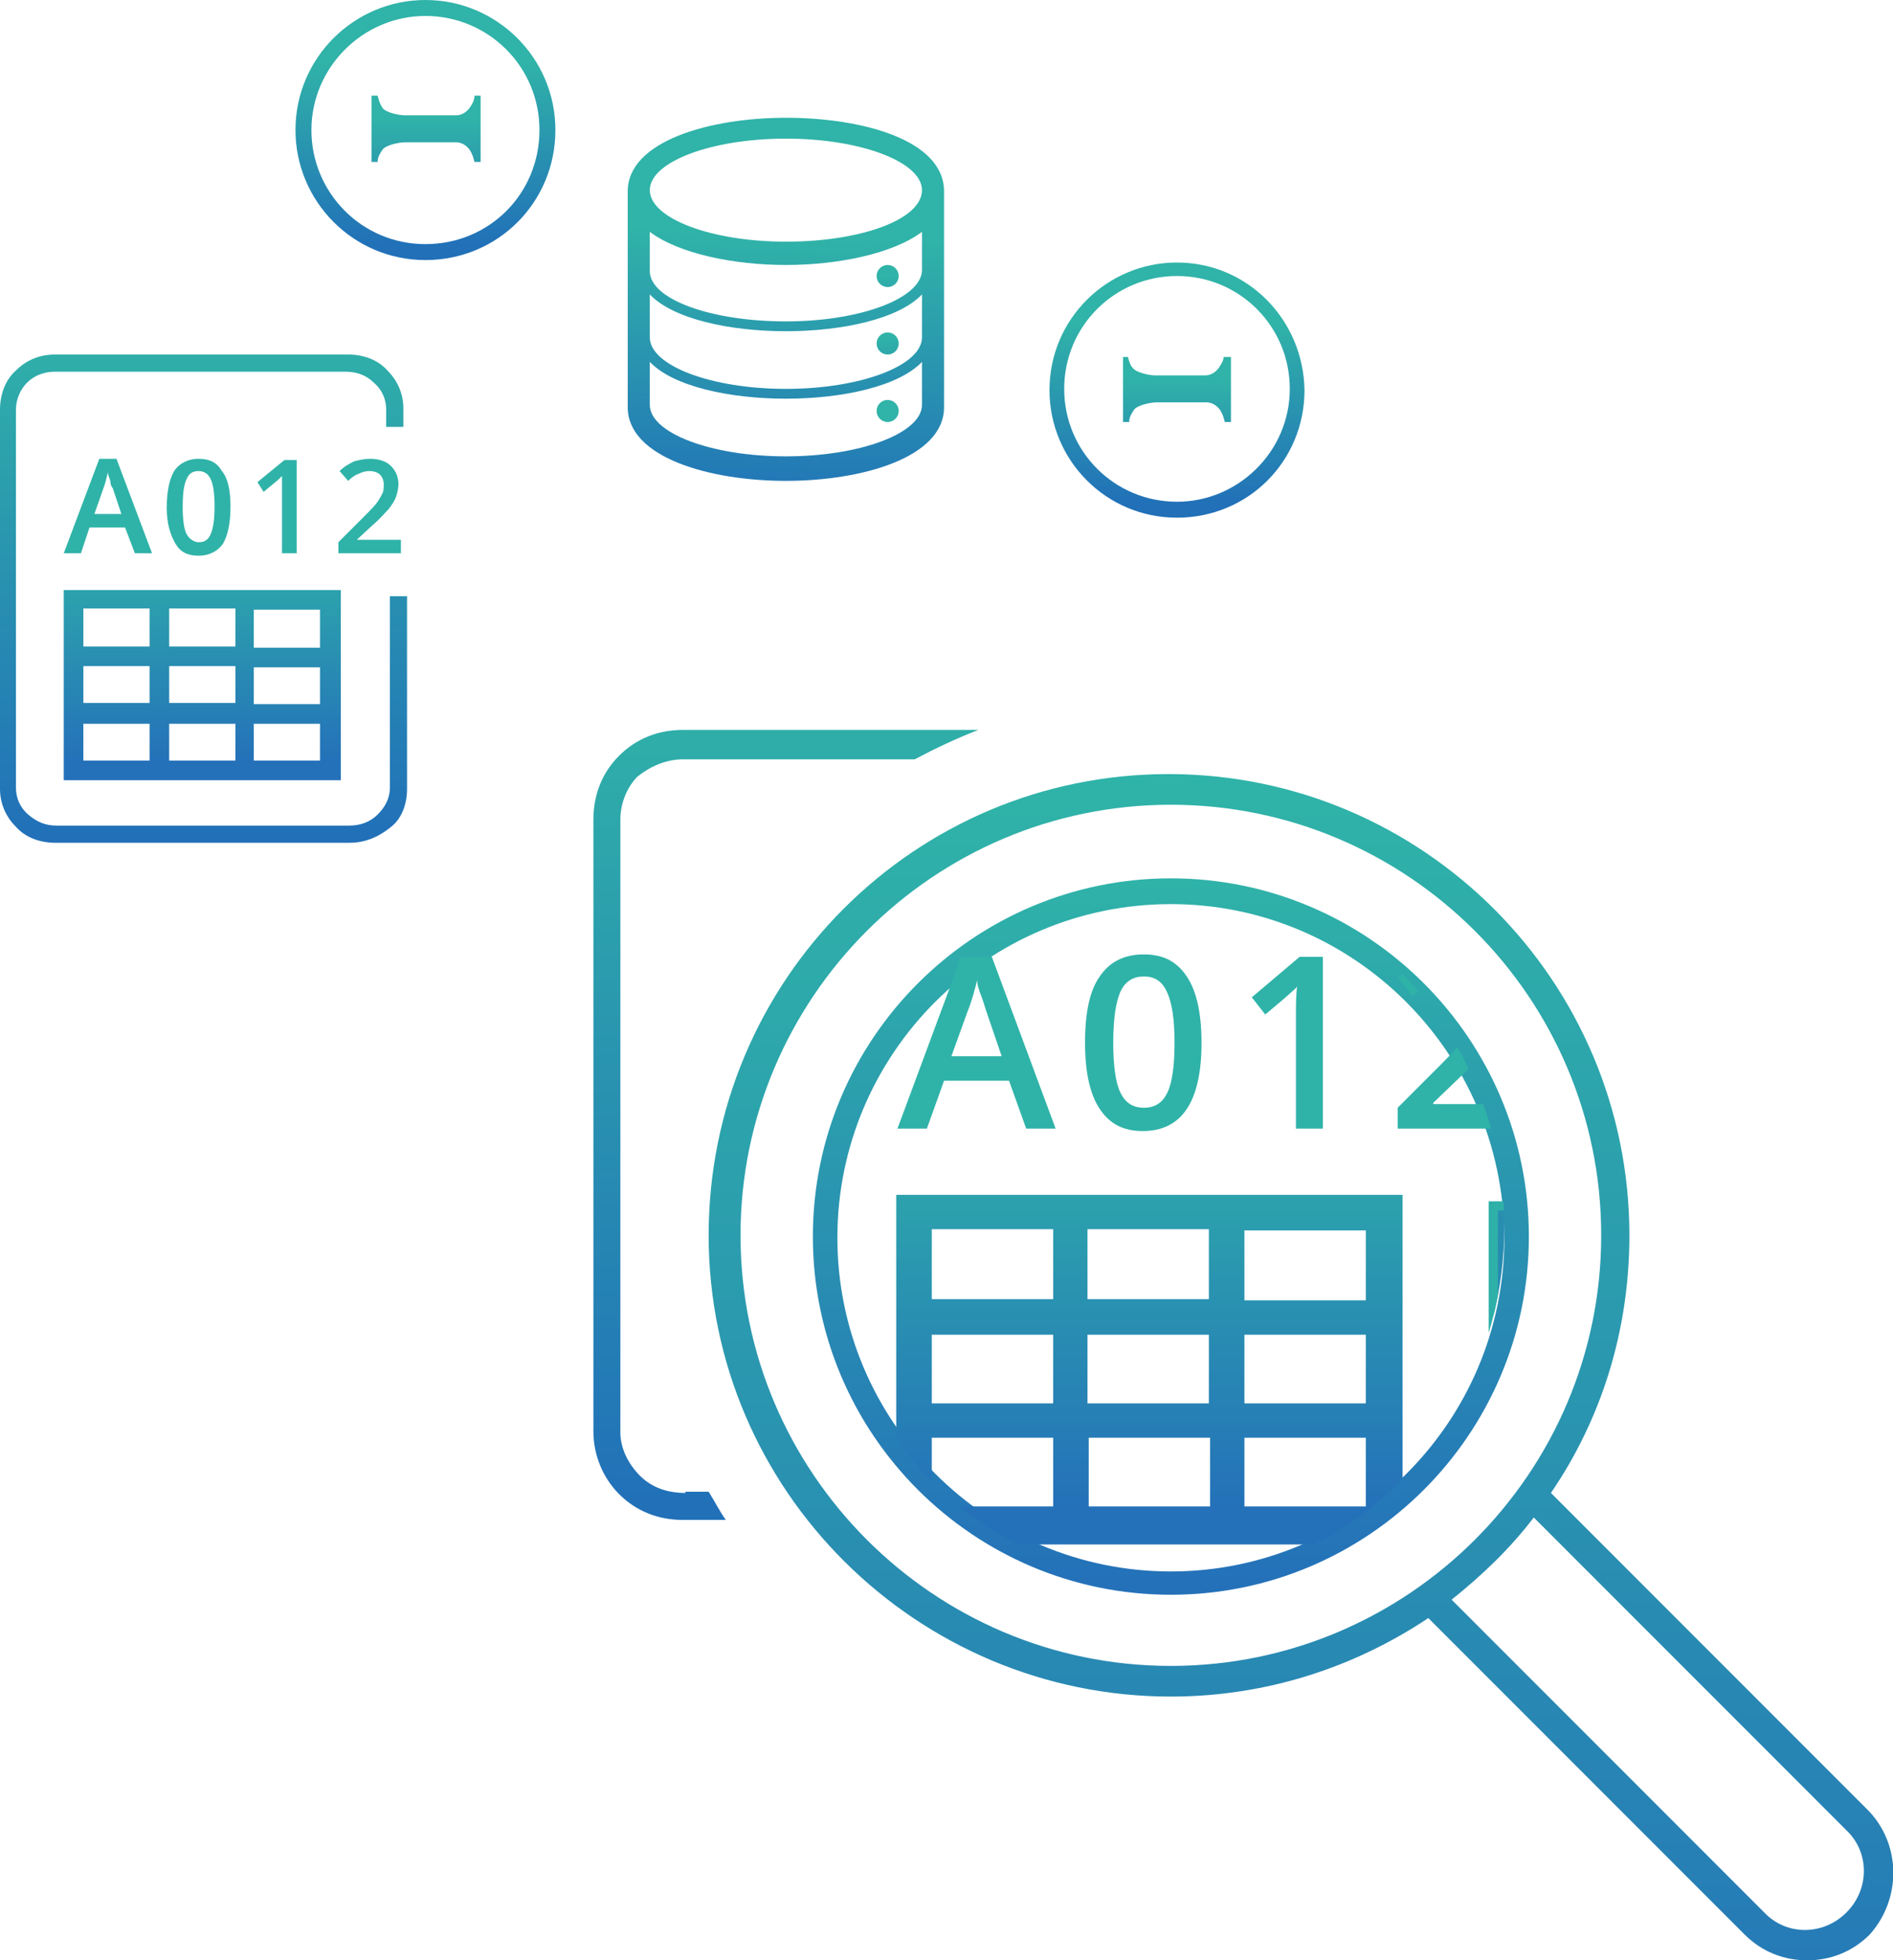 <?xml version="1.0" encoding="utf-8"?>
<!-- Generator: Adobe Illustrator 22.0.1, SVG Export Plug-In . SVG Version: 6.00 Build 0)  -->
<svg version="1.1" id="forms" xmlns="http://www.w3.org/2000/svg" xmlns:xlink="http://www.w3.org/1999/xlink" x="0px" y="0px"
	 viewBox="0 0 154.4 159.8" style="enable-background:new 0 0 154.4 159.8;" xml:space="preserve">
<style type="text/css">
	.st0{fill:none;}
	.st1{fill:url(#SVGID_1_);}
	.st2{clip-path:url(#SVGID_3_);}
	.st3{fill:#009444;}
	.st4{fill:#2575B6;}
	.st5{fill:url(#SVGID_4_);}
	.st6{fill:url(#SVGID_5_);}
	.st7{fill-rule:evenodd;clip-rule:evenodd;fill:url(#SVGID_6_);}
	.st8{fill:url(#SVGID_7_);}
	.st9{fill-rule:evenodd;clip-rule:evenodd;fill:url(#SVGID_8_);}
	.st10{fill:url(#SVGID_9_);}
	.st11{fill:url(#SVGID_10_);}
	.st12{fill:url(#SVGID_11_);}
	.st13{fill:url(#SVGID_12_);}
	.st14{fill:url(#SVGID_13_);}
	.st15{enable-background:new    ;}
	.st16{fill:url(#SVGID_14_);}
	.st17{fill:url(#SVGID_15_);}
	.st18{fill:url(#SVGID_16_);}
	.st19{fill:url(#SVGID_17_);}
	.st20{fill:url(#SVGID_18_);}
	.st21{clip-path:url(#SVGID_20_);}
	.st22{fill:url(#SVGID_21_);}
	.st23{fill:url(#SVGID_22_);}
	.st24{fill:url(#SVGID_23_);}
	.st25{fill:url(#SVGID_24_);}
	.st26{fill:url(#SVGID_25_);}
	.st27{fill:url(#SVGID_26_);stroke:url(#SVGID_27_);stroke-width:0.75;stroke-miterlimit:10;}
	.st28{fill:url(#SVGID_28_);}
</style>
<g>
	<path class="st0" d="M52.1,63.3c-0.8,0.8-1.4,2.1-1.4,3.5v49.9c0,1.3,0.6,2.5,1.6,3.5s2.3,1.4,3.7,1.4h1.9
		c-3.7-6.4-5.8-13.8-5.8-21.7c0-16.4,9.2-30.8,22.6-38.1H55.7C54.3,61.9,53.1,62.4,52.1,63.3z"/>
	<linearGradient id="SVGID_1_" gradientUnits="userSpaceOnUse" x1="64.127" y1="123.056" x2="64.127" y2="54.908">
		<stop  offset="0" style="stop-color:#2170B8"/>
		<stop  offset="1" style="stop-color:#30B3A8"/>
	</linearGradient>
	<path class="st1" d="M55.9,121.7c-1.4,0-2.7-0.4-3.7-1.4s-1.6-2.3-1.6-3.5V66.8c0-1.4,0.6-2.7,1.4-3.5c1-0.8,2.3-1.4,3.7-1.4h18.9
		c1.7-0.9,3.4-1.7,5.2-2.4H55.7c-2,0-3.8,0.7-5.2,2.1c-1.4,1.4-2.1,3.2-2.1,5.2v49.9c0,1.8,0.7,3.7,2.1,5.1c1.4,1.4,3.2,2.1,5.2,2.1
		h3.5c-0.5-0.7-0.9-1.5-1.4-2.3H55.9z"/>
</g>
<g>
	<g>
		<defs>
			<circle id="SVGID_2_" cx="95.1" cy="100.9" r="27.8"/>
		</defs>
		<clipPath id="SVGID_3_">
			<use xlink:href="#SVGID_2_"  style="overflow:visible;"/>
		</clipPath>
		<g class="st2">
			<path class="st3" d="M137.4,43.6c-0.6-0.7-1.3-1-2.2-1.1c-0.2,0-0.3-0.1-0.5-0.1h-1.8c-0.8,0-1.5,0.2-2.1,0.7
				c-0.2,0.2-0.4,0.3-0.5,0.5c-0.7,0.7-1,1.5-1,2.5v6.1c0,1,0.3,1.9,1.1,2.6c0.7,0.7,1.6,1.1,2.6,1.1h2.1c0.1,0,0.2,0,0.2,0
				c0.7-0.1,1.3-0.4,1.9-0.8c0.1-0.1,0.1-0.1,0.2-0.2c0,0,0,0,0.1,0c0.8-0.7,1.2-1.7,1.2-2.7v-6.1C138.5,45.2,138.1,44.3,137.4,43.6
				z M136.2,52.2c0,0.3-0.1,0.6-0.4,0.9c-0.1,0.1-0.2,0.1-0.3,0.2c-0.2,0.1-0.5,0.2-0.7,0.3h-2c-0.4,0-0.7-0.1-1-0.4s-0.4-0.6-0.4-1
				v-6.1c0-0.4,0.1-0.6,0.4-0.9l0.1-0.1c0-0.1,0.1-0.1,0.1-0.1c0.3-0.2,0.5-0.3,0.8-0.3h1.7c0.1,0,0.2,0.1,0.3,0.1
				c0.4,0,0.6,0.2,0.7,0.3c0,0.1,0.1,0.1,0.1,0.2c0.4,0.3,0.4,0.6,0.4,0.8v6.1H136.2z"/>
			<path class="st3" d="M106,148.5c0.6,0,1.2-0.5,1.2-1.2v-11.1c0-0.5-0.3-0.9-0.7-1.1c-0.4-0.2-0.9-0.1-1.3,0.2l-2.9,2.9
				c-0.5,0.5-0.5,1.2,0,1.6c0.5,0.5,1.2,0.5,1.6,0l0.9-0.9v8.4C104.9,148,105.4,148.5,106,148.5z"/>
			<path class="st3" d="M89.8,47.4l0.9-0.9v8.3c0,0.6,0.5,1.2,1.2,1.2s1.2-0.5,1.2-1.2V43.7c0-0.5-0.3-0.9-0.7-1.1
				c-0.4-0.2-0.9-0.1-1.3,0.3l-2.9,3c-0.4,0.5-0.4,1.2,0,1.6C88.7,47.9,89.4,47.9,89.8,47.4z"/>
			<path class="st3" d="M91.9,148.5c0.6,0,1.2-0.5,1.2-1.2v-11.1c0-0.5-0.3-0.9-0.7-1.1c-0.4-0.2-0.9-0.1-1.3,0.3l-2.9,2.9
				c-0.4,0.5-0.4,1.2,0,1.6c0.5,0.4,1.2,0.4,1.6,0l0.9-0.9v8.3C90.7,148,91.2,148.5,91.9,148.5z"/>
			<path class="st3" d="M77.7,74.4c0.6,0,1.2-0.5,1.2-1.2V62.1c0-0.5-0.3-0.9-0.7-1.1c-0.4-0.2-0.9-0.1-1.3,0.3l-2.9,3
				c-0.4,0.5-0.4,1.2,0,1.6c0.5,0.4,1.2,0.4,1.6,0l0.9-1v8.4C76.6,73.9,77.1,74.4,77.7,74.4z"/>
			<path class="st3" d="M135.5,117.7c0-0.5-0.3-0.9-0.7-1.1s-0.9-0.1-1.3,0.3l-2.9,2.9c-0.4,0.5-0.4,1.2,0,1.6
				c0.5,0.4,1.2,0.4,1.6,0l0.9-0.9v8.3c0,0.6,0.5,1.2,1.2,1.2s1.2-0.5,1.2-1.2C135.5,128.8,135.5,117.7,135.5,117.7z"/>
			<path class="st3" d="M118.2,47.4l0.9-0.9v8.3c0,0.6,0.5,1.2,1.2,1.2s1.2-0.5,1.2-1.2V43.7c0-0.5-0.3-0.9-0.7-1.1
				c-0.4-0.2-0.9-0.1-1.3,0.3l-2.9,3c-0.4,0.5-0.4,1.2,0,1.6C117,47.9,117.7,47.9,118.2,47.4z"/>
			<path class="st3" d="M134.4,148.5c0.6,0,1.2-0.5,1.2-1.2v-11.1c0-0.5-0.3-0.9-0.7-1.1c-0.4-0.2-0.9-0.1-1.3,0.3l-2.9,2.9
				c-0.4,0.5-0.4,1.2,0,1.6c0.5,0.4,1.2,0.4,1.6,0l0.9-0.9v8.3C133.2,148,133.8,148.5,134.4,148.5z"/>
			<g>
				<path class="st3" d="M109.1,43.6c-0.7-0.8-1.6-1.2-2.7-1.2h-1.8c-0.8,0-1.5,0.2-2.1,0.7c-0.2,0.2-0.4,0.4-0.5,0.6
					c-0.7,0.7-1,1.5-1,2.4v6.1c0,1,0.4,1.9,1.1,2.6c0.7,0.8,1.6,1.2,2.6,1.2h1.8c0.9,0,1.8-0.3,2.5-1l0.2-0.2c0.7-0.7,1-1.6,1-2.6
					v-6.1C110.1,45.2,109.7,44.3,109.1,43.6z M107.8,52.2c0,0.4-0.1,0.7-0.4,1l-0.1,0.1c-0.3,0.2-0.6,0.3-1,0.3h-1.8
					c-0.4,0-0.7-0.1-1-0.4s-0.4-0.6-0.4-1v-6.1c0-0.3,0.1-0.6,0.4-0.9c0.1-0.1,0.1-0.1,0.2-0.3c0.3-0.2,0.5-0.3,0.8-0.3h1.8
					c0.4,0,0.7,0.1,1.1,0.5c0.3,0.3,0.4,0.5,0.4,0.9V52.2z"/>
			</g>
			<path class="st3" d="M134.4,93c0.6,0,1.2-0.5,1.2-1.2V80.6c0-0.5-0.3-0.9-0.7-1.1c-0.4-0.2-0.9-0.1-1.3,0.3l-2.9,3
				c-0.4,0.5-0.4,1.2,0,1.6c0.5,0.4,1.2,0.4,1.6,0l0.9-0.9v8.4C133.2,92.5,133.8,93,134.4,93z"/>
			<g>
				<path class="st4" d="M122,126.2c0,0.4-0.1,0.7-0.3,0.8c-0.1,0.1-0.3,0.2-0.4,0.3c-0.1,0.1-0.3,0.3-0.8,0.3h-1.8
					c-0.4,0-0.7-0.1-0.9-0.4l-0.1-0.1c-0.3-0.2-0.4-0.5-0.4-0.9v-6.1c0-0.2,0-0.5,0.4-0.8c0.1-0.1,0.2-0.2,0.2-0.3
					c0.2-0.1,0.5-0.2,0.8-0.2h1.8c0.4,0,0.8,0.1,1.1,0.4c0.3,0.3,0.4,0.5,0.4,0.9C122,120.1,122,126.2,122,126.2z"/>
			</g>
			<path class="st3" d="M106.3,60.9h-1.8c-0.7,0-1.4,0.2-2.1,0.6c-0.3,0.2-0.5,0.4-0.7,0.7c-0.6,0.7-1,1.5-1,2.4v6
				c0,1.1,0.4,2,1.1,2.6c0.7,0.7,1.6,1.1,2.6,1.1h1.8c0.9,0,1.7-0.3,2.4-0.8c0.2-0.1,0.3-0.2,0.4-0.4c0.6-0.7,1-1.5,1-2.6v-6
				c0-1-0.4-1.8-1-2.5C108.4,61.4,107.4,60.9,106.3,60.9z M107.8,70.7c0,0.6-0.2,0.8-0.4,1l-0.1,0.1l0,0c-0.3,0.2-0.6,0.3-1,0.3
				h-1.8c-0.4,0-0.7-0.1-0.9-0.4l-0.1-0.1c-0.2-0.2-0.4-0.4-0.4-1v-6c0-0.3,0.1-0.6,0.4-0.9c0.1-0.1,0.2-0.2,0.2-0.3
				c0.2-0.2,0.5-0.2,0.8-0.2h1.8c0.4,0,0.7,0.1,1.1,0.5c0.3,0.3,0.4,0.5,0.4,0.9V70.7z"/>
			<g>
				<path class="st3" d="M123.3,62.1c-0.7-0.8-1.7-1.2-2.7-1.2h-1.8c-0.8,0-1.5,0.2-2.1,0.6c-0.3,0.2-0.5,0.4-0.6,0.6
					c-0.7,0.7-1,1.5-1,2.4v6c0,1.1,0.4,2,1.2,2.7c0.7,0.7,1.6,1.1,2.6,1.1h1.8c1,0,1.8-0.3,2.4-0.9c0.1,0,0.2-0.1,0.3-0.2
					c0.7-0.7,1.1-1.6,1.1-2.7v-6C124.3,63.7,123.9,62.8,123.3,62.1z M122,70.7c0,0.5-0.1,0.7-0.3,0.9c-0.1,0.1-0.3,0.2-0.4,0.3
					s-0.3,0.3-0.8,0.3h-1.8c-0.4,0-0.7-0.1-0.9-0.4l-0.1-0.1c-0.3-0.2-0.4-0.5-0.4-0.9v-6c0-0.2,0-0.5,0.4-0.8
					c0.1-0.1,0.2-0.2,0.3-0.3c0.2-0.2,0.5-0.2,0.8-0.2h1.8c0.4,0,0.7,0.1,1.1,0.5c0.3,0.3,0.4,0.5,0.4,0.9L122,70.7L122,70.7z"/>
				<g>
					<path class="st0" d="M136.4,100.1h-1.8c-0.3,0-0.5,0.1-0.8,0.2c-0.1,0.1-0.2,0.2-0.3,0.3c-0.4,0.3-0.4,0.6-0.4,0.9v6
						c0,0.4,0.1,0.7,0.4,0.9l0.1,0.1c0.3,0.3,0.6,0.4,0.9,0.4h1.8c0.5,0,0.7-0.2,0.8-0.3c0.1-0.1,0.2-0.2,0.4-0.3
						c0.1-0.2,0.3-0.4,0.3-0.9v-6c0-0.4-0.1-0.6-0.4-0.9C137.2,100.2,136.8,100.1,136.4,100.1z"/>
					<path class="st3" d="M136.4,97.8h-1.8c-0.8,0-1.5,0.2-2.1,0.6c-0.3,0.2-0.5,0.4-0.6,0.6c-0.7,0.7-1,1.5-1,2.4v6
						c0,1.1,0.4,2,1.2,2.7c0.7,0.7,1.6,1.1,2.6,1.1h1.8c1,0,1.8-0.3,2.4-0.9c0.1,0,0.2-0.1,0.3-0.2c0.7-0.7,1.1-1.6,1.1-2.7v-6
						c0-1-0.4-1.8-1-2.5C138.4,98.2,137.5,97.8,136.4,97.8z M137.9,107.5c0,0.5-0.1,0.7-0.3,0.9c-0.1,0.1-0.3,0.2-0.4,0.3
						c-0.1,0.1-0.3,0.3-0.8,0.3h-1.8c-0.4,0-0.7-0.1-0.9-0.4l-0.1-0.1c-0.3-0.2-0.4-0.5-0.4-0.9v-6c0-0.2,0.1-0.5,0.4-0.9
						c0.1-0.1,0.2-0.2,0.3-0.3c0.2-0.2,0.5-0.2,0.8-0.2h1.8c0.4,0,0.7,0.1,1.1,0.5c0.3,0.3,0.4,0.6,0.4,0.9L137.9,107.5L137.9,107.5
						z"/>
				</g>
			</g>
			<g>
				<path class="st3" d="M52.4,117.6c-0.6-0.7-1.5-1.1-2.5-1.1h-2.1c-0.8,0-1.4,0.2-2,0.6c-0.3,0.2-0.6,0.4-0.7,0.7
					c-0.7,0.7-1,1.5-1,2.4v6.1c0,1.1,0.4,2,1.1,2.6c0.7,0.8,1.6,1.1,2.6,1.1h1.8h0.3c0.8,0,1.5-0.3,2-0.8c0.1,0,0.1-0.1,0.2-0.1
					c0.1,0,0.1-0.1,0.1-0.1c0.7-0.7,1.1-1.6,1.1-2.6v-6.1C53.5,119.2,53.1,118.3,52.4,117.6z M51.2,126.2c0,0.5-0.2,0.8-0.3,0.9
					s-0.2,0.2-0.3,0.3c-0.1,0.1-0.2,0.2-0.5,0.2H48c-0.4,0-0.7-0.1-1-0.5c-0.3-0.2-0.4-0.5-0.4-0.9v-6.1c0-0.3,0.1-0.6,0.4-0.9
					c0.1-0.1,0.1-0.1,0.2-0.2c0,0,0,0,0.1,0c0.2-0.1,0.4-0.2,0.7-0.2h2c0.3,0,0.6,0.1,0.9,0.4c0.3,0.3,0.4,0.5,0.4,0.9v6.1H51.2z"/>
			</g>
			<path class="st3" d="M49.4,148.5c0.6,0,1.2-0.5,1.2-1.2v-11.1c0-0.5-0.3-0.9-0.7-1.1s-0.9-0.1-1.3,0.3l-2.9,2.9
				c-0.4,0.5-0.4,1.2,0,1.6c0.5,0.4,1.2,0.4,1.6,0l0.9-0.9v8.3C48.2,148,48.7,148.5,49.4,148.5z"/>
			<path class="st3" d="M33.1,47.4l0.9-1v8.3c0,0.6,0.5,1.2,1.2,1.2s1.2-0.5,1.2-1.2v-11c0-0.5-0.3-0.9-0.7-1.1s-0.9-0.1-1.3,0.3
				l-2.9,3c-0.4,0.5-0.4,1.2,0,1.6C31.9,47.9,32.7,47.9,33.1,47.4z"/>
			<path class="st3" d="M49.4,111.4c0.6,0,1.2-0.5,1.2-1.2v-11c0-0.5-0.3-0.9-0.7-1.1S49,98,48.6,98.4l-2.9,2.9
				c-0.4,0.5-0.4,1.2,0,1.6c0.5,0.4,1.2,0.4,1.6,0l0.9-0.9v8.3C48.2,110.9,48.7,111.4,49.4,111.4z"/>
			<path class="st3" d="M50.5,80.6c0-0.5-0.3-0.9-0.7-1.1s-0.9-0.1-1.3,0.3l-2.9,3c-0.4,0.5-0.4,1.2,0,1.6c0.5,0.4,1.2,0.4,1.6,0
				l0.9-0.9v8.4c0,0.6,0.5,1.2,1.2,1.2c0.6,0,1.2-0.5,1.2-1.2L50.5,80.6z"/>
			<g>
				<path class="st3" d="M38.3,80.6c-0.7-0.8-1.6-1.2-2.7-1.2h-1.8c-0.7,0-1.4,0.2-2.1,0.6c-0.3,0.2-0.5,0.4-0.7,0.7
					c-0.6,0.7-1,1.5-1,2.4v6.1c0,1,0.4,1.9,1.1,2.6c0.7,0.8,1.6,1.2,2.6,1.2h1.8c1,0,1.8-0.3,2.5-1l0.1-0.1c0.7-0.7,1.1-1.6,1.1-2.7
					v-6.1C39.3,82.1,38.9,81.3,38.3,80.6z M37,89.2c0,0.4-0.1,0.7-0.5,1v0.1c-0.3,0.3-0.6,0.4-0.9,0.4h-1.8c-0.4,0-0.6-0.1-0.9-0.4
					l-0.1-0.1c-0.3-0.3-0.4-0.6-0.4-1v-6.1c0-0.3,0.1-0.6,0.4-0.9c0.1-0.1,0.2-0.2,0.2-0.3c0.2-0.2,0.5-0.2,0.8-0.2h1.7
					c0.4,0,0.7,0.1,1.1,0.5c0.3,0.3,0.4,0.5,0.4,0.9V89.2z"/>
			</g>
			<g>
				<path class="st3" d="M37.9,136.1c-0.7-0.8-1.6-1.2-2.7-1.2h-1.8c-0.7,0-1.4,0.2-2.1,0.6c-0.3,0.2-0.5,0.4-0.7,0.7
					c-0.6,0.7-1,1.5-1,2.4v6.1c0,1,0.4,1.9,1.1,2.6c0.7,0.8,1.6,1.2,2.6,1.2h1.8c1,0,1.8-0.3,2.5-1l0.1-0.1c0.7-0.7,1.1-1.6,1.1-2.7
					v-6.1C38.9,137.6,38.5,136.7,37.9,136.1z M36.6,144.7c0,0.4-0.1,0.7-0.5,1l-0.1,0.1c-0.3,0.3-0.6,0.4-0.9,0.4h-1.8
					c-0.4,0-0.6-0.1-0.9-0.4l-0.1-0.1c-0.3-0.3-0.4-0.6-0.4-1v-6.1c0-0.3,0.1-0.6,0.4-0.9c0.1-0.1,0.2-0.2,0.2-0.3
					c0.2-0.2,0.5-0.2,0.8-0.2h1.8c0.4,0,0.7,0.1,1.1,0.5c0.3,0.3,0.4,0.5,0.4,0.9V144.7z"/>
			</g>
			<g>
				<path class="st4" d="M66.6,99c-0.7-0.8-1.6-1.2-2.7-1.2h-1.8c-0.7,0-1.4,0.2-2.1,0.6c-0.3,0.2-0.5,0.4-0.7,0.7
					c-0.6,0.7-1,1.5-1,2.4v6.1c0,1,0.4,1.9,1.1,2.6c0.7,0.8,1.6,1.2,2.6,1.2h1.8c1,0,1.8-0.3,2.5-1l0.1-0.1c0.7-0.7,1.1-1.6,1.1-2.7
					v-6.1C67.7,100.5,67.3,99.6,66.6,99z M65.4,107.5c0,0.4-0.1,0.7-0.5,1l-0.1,0.1c-0.3,0.3-0.6,0.4-0.9,0.4h-1.8
					c-0.4,0-0.6-0.1-0.9-0.4l-0.1-0.1c-0.3-0.3-0.4-0.6-0.4-1v-6.1c0-0.3,0.1-0.6,0.4-0.9c0.1-0.1,0.2-0.2,0.2-0.3
					c0.2-0.2,0.5-0.2,0.8-0.2h1.8c0.4,0,0.7,0.1,1.1,0.5c0.3,0.3,0.4,0.5,0.4,0.9V107.5z"/>
			</g>
			<path class="st3" d="M36.4,99.2c0-0.5-0.3-0.9-0.7-1.1c-0.4-0.2-0.9-0.1-1.3,0.2l-2.9,3c-0.5,0.5-0.5,1.2,0,1.6
				c0.5,0.5,1.2,0.5,1.6,0L34,102v8.3c0,0.6,0.5,1.2,1.2,1.2s1.2-0.5,1.2-1.2L36.4,99.2z"/>
			<path class="st3" d="M35.2,129.9c0.6,0,1.2-0.5,1.2-1.2v-11c0-0.5-0.3-0.9-0.7-1.1s-0.9-0.1-1.3,0.2l-2.9,3
				c-0.5,0.5-0.5,1.2,0,1.6c0.5,0.5,1.2,0.5,1.6,0l0.9-0.9v8.3C34.1,129.4,34.6,129.9,35.2,129.9z"/>
			<g>
				<path class="st3" d="M52.5,62.2c-0.7-0.8-1.6-1.2-2.7-1.2H48c-0.8,0-1.4,0.2-2,0.6c-0.3,0.2-0.5,0.4-0.7,0.7
					c-0.7,0.7-1,1.5-1,2.4v6c0,1.1,0.4,2,1.1,2.6c0.7,0.8,1.6,1.1,2.6,1.1h1.9c0.9,0,1.6-0.3,2.2-0.9c0.1,0,0.1-0.1,0.2-0.1
					c0.1,0,0.1-0.1,0.1-0.1c0.7-0.7,1.1-1.6,1.1-2.7v-6C53.5,63.7,53.1,62.8,52.5,62.2z M51.2,70.7c0,0.6-0.2,0.8-0.3,0.9
					c-0.1,0.1-0.2,0.2-0.3,0.3s-0.3,0.2-0.8,0.2H48c-0.4,0-0.7-0.1-1-0.5c-0.2-0.2-0.4-0.4-0.4-1v-6c0-0.3,0.1-0.6,0.4-0.9
					c0.1-0.1,0.1-0.1,0.2-0.2l0.1-0.1c0.1-0.1,0.3-0.2,0.7-0.2h1.9c0.4,0,0.6,0.1,1,0.5c0.3,0.3,0.4,0.5,0.4,0.9v6.1H51.2z"/>
				<path class="st3" d="M35.9,60.9h-2.1c-0.7,0-1.4,0.2-2.1,0.6c-0.3,0.2-0.5,0.4-0.7,0.7c-0.6,0.7-1,1.5-1,2.4v6
					c0,1.1,0.4,2,1.1,2.6c0.7,0.7,1.6,1.1,2.6,1.1h1.8h0.4c0.7-0.1,1.4-0.3,2-0.8c0.1-0.1,0.3-0.2,0.3-0.3c0.7-0.7,1.1-1.5,1.1-2.6
					v-6c0-0.9-0.4-1.8-1.1-2.5C37.6,61.4,36.8,61,35.9,60.9z M37,70.7c0,0.5-0.2,0.8-0.4,1l-0.1,0.1l0,0c-0.3,0.3-0.5,0.3-0.6,0.3
					h-2.1c-0.4,0-0.7-0.1-0.9-0.4l-0.1-0.1c-0.2-0.2-0.4-0.4-0.4-0.9v-6c0-0.3,0.1-0.6,0.4-0.9c0.1-0.1,0.2-0.2,0.2-0.3
					c0.2-0.2,0.5-0.2,0.8-0.2h2.1c0.2,0,0.4,0.1,0.7,0.4l0.1,0.1c0.3,0.3,0.4,0.5,0.4,0.9L37,70.7L37,70.7z"/>
			</g>
			<path class="st3" d="M62.1,56h1.8c1,0,1.8-0.3,2.4-0.9l0.1-0.1c0,0,0,0,0.1,0c0.8-0.7,1.2-1.7,1.2-2.7v-6.1c0-1-0.4-1.8-1.2-2.5
				c-0.7-0.8-1.6-1.2-2.7-1.2H62c-0.8,0-1.5,0.2-2.2,0.7c-0.2,0.2-0.4,0.4-0.5,0.6c-0.7,0.7-1,1.5-1,2.4v6.1c0,1,0.4,1.9,1.1,2.6
				C60.1,55.6,61.1,56,62.1,56z M60.7,46.1c0-0.3,0.1-0.6,0.4-0.9c0.1-0.1,0.1-0.1,0.2-0.3c0.3-0.2,0.5-0.3,0.9-0.3H64
				c0.4,0,0.7,0.1,0.9,0.4c0,0.1,0.1,0.1,0.1,0.1c0.4,0.3,0.4,0.6,0.4,0.8V52c0,0.3-0.1,0.6-0.4,0.9c-0.1,0.1-0.2,0.2-0.3,0.3
				c-0.2,0.2-0.5,0.2-0.8,0.2h-1.8c-0.4,0-0.7-0.1-1-0.4s-0.4-0.6-0.4-1L60.7,46.1z"/>
			<path class="st3" d="M77.1,56h1.8c1,0,1.8-0.3,2.4-0.9l0.1-0.1c0,0,0,0,0.1,0c0.8-0.7,1.2-1.7,1.2-2.7v-6.1c0-1-0.4-1.8-1.2-2.5
				c-0.7-0.8-1.6-1.2-2.7-1.2H77c-0.8,0-1.5,0.2-2.2,0.7c-0.2,0.2-0.4,0.4-0.5,0.6c-0.7,0.7-1,1.5-1,2.4v6.1c0,1,0.4,1.9,1.1,2.6
				C75.1,55.6,76,56,77.1,56z M75.6,46.1c0-0.3,0.1-0.6,0.4-0.9c0.1-0.1,0.1-0.1,0.2-0.3c0.3-0.2,0.5-0.3,0.9-0.3h1.8
				c0.4,0,0.7,0.1,0.9,0.4c0,0.1,0.1,0.1,0.1,0.1c0.4,0.3,0.4,0.6,0.4,0.8V52c0,0.3-0.1,0.6-0.4,0.9c-0.1,0.1-0.2,0.2-0.3,0.3
				c-0.2,0.2-0.5,0.2-0.8,0.2H77c-0.4,0-0.7-0.1-1-0.4c-0.3-0.3-0.4-0.6-0.4-1C75.6,52,75.6,46.1,75.6,46.1z"/>
			<g>
				<path class="st3" d="M137.4,62.1c-0.7-0.8-1.6-1.2-2.7-1.2h-1.8c-0.7,0-1.4,0.2-2.1,0.6c-0.3,0.1-0.5,0.4-0.7,0.6
					c-0.6,0.7-1,1.5-1,2.4v6c0,1.1,0.4,2,1.1,2.6c0.7,0.7,1.6,1.1,2.6,1.1h1.8c1,0,1.8-0.3,2.5-1l0.1-0.1c0.8-0.7,1.3-1.6,1.3-2.7
					v-6C138.5,63.7,138.1,62.8,137.4,62.1z M136.2,70.7c0,0.4-0.1,0.7-0.5,1l-0.1,0.1c-0.2,0.2-0.5,0.3-0.9,0.3h-1.8
					c-0.4,0-0.7-0.1-1-0.5c-0.2-0.1-0.4-0.4-0.4-1v-6c0-0.4,0.1-0.6,0.4-0.9c0.1-0.1,0-0.1,0.1-0.1l0.1-0.1c0.3-0.2,0.5-0.3,0.8-0.3
					h1.8c0.4,0,0.7,0.1,0.9,0.4c0,0.1,0.1,0.1,0.1,0.1c0.4,0.3,0.4,0.6,0.4,0.8L136.2,70.7L136.2,70.7z"/>
			</g>
			<path class="st3" d="M63.6,74.4c0.6,0,1.2-0.5,1.2-1.2V62.1c0-0.5-0.3-0.9-0.7-1.1c-0.4-0.2-0.9-0.1-1.3,0.3l-2.9,3
				c-0.4,0.5-0.4,1.2,0,1.6c0.5,0.4,1.2,0.4,1.6,0l0.9-0.9v8.3C62.4,73.9,62.9,74.4,63.6,74.4z"/>
			<g>
				<path class="st3" d="M80.8,136.1c-0.7-0.7-1.5-1.1-2.6-1.1h-1.9c-0.7,0-1.4,0.2-2.1,0.6c-0.3,0.2-0.6,0.4-0.7,0.7
					c-0.6,0.7-0.9,1.5-0.9,2.4v6c0,1,0.3,1.9,1,2.6c0.8,0.8,1.7,1.2,2.6,1.2h2c0.9-0.1,1.7-0.4,2.2-1c0.1,0,0.1-0.1,0.2-0.2
					c0.8-0.7,1.1-1.6,1.1-2.7v-6C81.8,137.7,81.5,136.8,80.8,136.1z M79.5,144.7c0,0.4-0.1,0.6-0.3,0.9c-0.2,0.1-0.3,0.2-0.4,0.3
					c-0.2,0.2-0.4,0.3-0.7,0.3h-1.9c-0.2,0-0.6-0.1-1-0.5c-0.3-0.3-0.4-0.6-0.4-1v-6c0-0.4,0.1-0.7,0.4-1c0.1-0.1,0.1-0.1,0.1-0.1
					c0.3-0.2,0.5-0.2,0.9-0.2h1.9c0.4,0,0.7,0.2,1,0.4c0.4,0.4,0.4,0.7,0.4,1C79.5,138.8,79.5,144.7,79.5,144.7z"/>
				<path class="st3" d="M64.4,135c-0.2,0-0.3-0.1-0.5-0.1h-1.8c-0.8,0-1.5,0.2-2.2,0.6c-0.2,0.2-0.4,0.4-0.5,0.6
					c-0.7,0.7-1,1.6-1,2.5v6c0,1,0.4,2,1.1,2.6c0.7,0.8,1.6,1.2,2.7,1.2h2c0.1,0,0.2,0,0.2,0c0.7-0.1,1.4-0.5,1.9-0.9
					c0.1,0,0.1-0.1,0.2-0.2l0,0c0.8-0.7,1.2-1.6,1.2-2.7v-6c0-1-0.4-1.9-1.1-2.5C66,135.5,65.3,135.1,64.4,135z M65.4,144.7
					c0,0.4-0.1,0.6-0.4,0.9c-0.1,0.1-0.2,0.2-0.3,0.3c-0.2,0.2-0.4,0.3-0.7,0.3h-1.9c-0.4,0-0.7-0.1-1-0.5c-0.3-0.3-0.4-0.6-0.4-1
					v-6c0-0.2,0-0.6,0.4-1c0.1-0.1,0-0.1,0.1-0.2c0.3-0.2,0.6-0.2,0.9-0.2h1.7c0.1,0,0.2,0,0.3,0.1c0.4,0,0.6,0.2,0.8,0.4
					c0.4,0.4,0.5,0.7,0.5,0.9L65.4,144.7z"/>
			</g>
			<g>
				<path class="st3" d="M121.9,135c-0.2,0-0.3-0.1-0.5-0.1h-1.8c-0.8,0-1.5,0.2-2.2,0.6c-0.2,0.2-0.4,0.4-0.5,0.6
					c-0.7,0.7-1,1.6-1,2.5v6c0,1,0.4,2,1.1,2.6c0.7,0.8,1.6,1.2,2.7,1.2h2c0.1,0,0.2,0,0.2,0c0.7-0.1,1.4-0.5,1.9-0.9
					c0.1,0,0.1-0.1,0.2-0.2l0,0c0.8-0.7,1.2-1.6,1.2-2.7v-6c0-1-0.4-1.9-1.1-2.5C123.6,135.5,122.8,135.1,121.9,135z M122.9,144.7
					c0,0.4-0.1,0.6-0.4,0.9c-0.1,0.1-0.2,0.2-0.3,0.3c-0.2,0.2-0.4,0.3-0.7,0.3h-1.9c-0.4,0-0.7-0.1-1-0.5c-0.3-0.3-0.4-0.6-0.4-1
					v-6c0-0.2,0-0.6,0.4-1c0.1-0.1,0-0.1,0.1-0.2c0.3-0.2,0.6-0.2,0.9-0.2h1.7c0.1,0,0.2,0,0.3,0.1c0.4,0,0.6,0.2,0.8,0.4
					c0.4,0.4,0.5,0.7,0.5,0.9V144.7z"/>
			</g>
			<path class="st3" d="M63.6,129.9c0.6,0,1.2-0.5,1.2-1.2v-11c0-0.5-0.3-0.9-0.7-1.1s-0.9-0.1-1.3,0.3l-2.9,2.9
				c-0.4,0.5-0.4,1.2,0,1.6c0.5,0.4,1.2,0.4,1.6,0l0.9-0.9v8.3C62.4,129.4,62.9,129.9,63.6,129.9z"/>
			<g>
				<path class="st3" d="M63.9,79.4h-1.8c-0.8,0-1.5,0.2-2.1,0.6c-0.3,0.2-0.5,0.4-0.7,0.7c-0.6,0.7-1,1.5-1,2.4v6.1
					c0,1,0.4,2,1.1,2.6c0.7,0.8,1.6,1.2,2.7,1.2h1.8c1,0,1.8-0.4,2.5-1l0.1-0.1l0,0c0.8-0.7,1.2-1.6,1.2-2.7v-6.1
					c0-1-0.4-1.8-1.2-2.5C65.9,79.8,65,79.4,63.9,79.4z M65.4,89.2c0,0.4-0.1,0.6-0.4,0.9c-0.1,0.1-0.2,0.2-0.3,0.3
					c-0.2,0.2-0.5,0.3-0.8,0.3h-1.8c-0.4,0-0.7-0.1-1-0.5c-0.3-0.3-0.4-0.6-0.4-1v-6.1c0-0.3,0.1-0.6,0.4-0.9
					c0.1-0.1,0.2-0.2,0.2-0.3c0.2-0.2,0.5-0.2,0.8-0.2h1.8c0.4,0,0.7,0.1,0.9,0.4c0,0.1,0.1,0.1,0.1,0.1c0.4,0.3,0.4,0.6,0.4,0.8
					L65.4,89.2L65.4,89.2z"/>
			</g>
			<path class="st3" d="M47.3,47.4l0.9-0.9v8.3c0,0.6,0.5,1.2,1.2,1.2c0.6,0,1.2-0.5,1.2-1.2V43.7c0-0.5-0.3-0.9-0.7-1.1
				s-0.9-0.1-1.3,0.3l-2.9,3c-0.4,0.5-0.4,1.2,0,1.6C46.2,47.9,46.9,47.9,47.3,47.4z"/>
		</g>
	</g>
</g>
<g>
	
		<linearGradient id="SVGID_4_" gradientUnits="userSpaceOnUse" x1="95.456" y1="188.12" x2="95.456" y2="246.131" gradientTransform="matrix(1 0 0 -1 0 317.17)">
		<stop  offset="0" style="stop-color:#2471B9"/>
		<stop  offset="1" style="stop-color:#2FB3A8"/>
	</linearGradient>
	<path class="st5" d="M95.5,130c-16.1,0-29.2-13.1-29.2-29.2s13.1-29.2,29.2-29.2s29.2,13.1,29.2,29.2S111.6,130,95.5,130z
		 M95.5,73.7c-15,0-27.2,12.2-27.2,27.2s12.2,27.2,27.2,27.2s27.2-12.2,27.2-27.2C122.6,85.8,110.4,73.7,95.5,73.7z"/>
</g>
<g>
	<linearGradient id="SVGID_5_" gradientUnits="userSpaceOnUse" x1="34.703" y1="20.093" x2="34.703" y2="5.041">
		<stop  offset="0" style="stop-color:#2170B8"/>
		<stop  offset="1" style="stop-color:#30B3A8"/>
	</linearGradient>
	<path class="st6" d="M34.7,0c-5.8,0-10.6,4.7-10.6,10.6c0,5.8,4.7,10.6,10.6,10.6s10.6-4.7,10.6-10.6C45.3,4.7,40.5,0,34.7,0z
		 M34.7,19.9c-5.2,0-9.3-4.2-9.3-9.3s4.2-9.3,9.3-9.3S44,5.4,44,10.6S39.9,19.9,34.7,19.9z"/>
	<linearGradient id="SVGID_6_" gradientUnits="userSpaceOnUse" x1="34.703" y1="21.539" x2="34.703" y2="9.583">
		<stop  offset="0" style="stop-color:#2170B8"/>
		<stop  offset="1" style="stop-color:#30B3A8"/>
	</linearGradient>
	<path class="st7" d="M39.2,7.8v5.4h-0.5c-0.1-0.4-0.2-0.7-0.4-1c-0.3-0.4-0.7-0.6-1.1-0.6h-4.2c-0.4,0-1.5,0.2-1.8,0.6
		c-0.2,0.3-0.4,0.6-0.4,1h-0.5V7.8h0.5c0.1,0.4,0.2,0.7,0.4,1c0.3,0.4,1.4,0.6,1.8,0.6h4.2c0.4,0,0.8-0.2,1.1-0.6
		c0.2-0.3,0.4-0.6,0.4-1H39.2z"/>
</g>
<g>
	<linearGradient id="SVGID_7_" gradientUnits="userSpaceOnUse" x1="95.952" y1="41.097" x2="95.952" y2="26.331">
		<stop  offset="0" style="stop-color:#2170B8"/>
		<stop  offset="1" style="stop-color:#30B3A8"/>
	</linearGradient>
	<path class="st8" d="M96,21.4c-5.7,0-10.4,4.6-10.4,10.4c0,5.7,4.6,10.4,10.4,10.4s10.4-4.6,10.4-10.4C106.3,26,101.7,21.4,96,21.4
		z M96,40.9c-5.1,0-9.2-4.1-9.2-9.2s4.1-9.2,9.2-9.2s9.2,4.1,9.2,9.2S101,40.9,96,40.9z"/>
	<linearGradient id="SVGID_8_" gradientUnits="userSpaceOnUse" x1="95.952" y1="42.516" x2="95.952" y2="30.787">
		<stop  offset="0" style="stop-color:#2170B8"/>
		<stop  offset="1" style="stop-color:#30B3A8"/>
	</linearGradient>
	<path class="st9" d="M100.4,29.1v5.3h-0.5c-0.1-0.4-0.2-0.7-0.4-1c-0.3-0.4-0.7-0.6-1.1-0.6h-4.1c-0.4,0-1.5,0.2-1.8,0.6
		c-0.2,0.3-0.4,0.6-0.4,1h-0.5v-5.3H92c0.1,0.4,0.2,0.7,0.4,0.9c0.3,0.4,1.4,0.6,1.8,0.6h4.1c0.4,0,0.8-0.2,1.1-0.6
		c0.2-0.3,0.4-0.6,0.4-0.9H100.4z"/>
</g>
<g>
	<linearGradient id="SVGID_9_" gradientUnits="userSpaceOnUse" x1="63.355" y1="42.129" x2="64.355" y2="19.129">
		<stop  offset="0" style="stop-color:#2170B8"/>
		<stop  offset="1" style="stop-color:#30B3A8"/>
	</linearGradient>
	<path class="st10" d="M64.1,9.6c-6.2,0-12.9,1.9-12.9,6v17.6c0,4.1,6.7,6,12.9,6s12.9-1.9,12.9-6V15.6C77,11.4,70.3,9.6,64.1,9.6z
		 M75.2,33c0,2.3-5,4.2-11.1,4.2S53,35.3,53,33v-3.5c1.9,2,6.5,3,11.1,3s9.2-1,11.1-3V33z M75.2,27.5L75.2,27.5L75.2,27.5
		c0,2.3-5,4.2-11.1,4.2S53,29.8,53,27.5l0,0l0,0v-3.5c1.9,2,6.5,3,11.1,3s9.2-1,11.1-3V27.5z M75.2,22L75.2,22
		C75.2,22.1,75.2,22.1,75.2,22c0,2.3-5,4.2-11.1,4.2S53,24.4,53,22.1l0,0l0,0v-3.2c2.4,1.8,6.9,2.7,11.1,2.7s8.7-0.9,11.1-2.7V22z
		 M64.1,19.7C58,19.7,53,17.8,53,15.5s5-4.2,11.1-4.2s11.1,1.9,11.1,4.2C75.2,17.9,70.2,19.7,64.1,19.7z"/>
	<linearGradient id="SVGID_10_" gradientUnits="userSpaceOnUse" x1="71.413" y1="30.148" x2="71.664" y2="30.992">
		<stop  offset="0" style="stop-color:#2170B8"/>
		<stop  offset="1" style="stop-color:#30B3A8"/>
	</linearGradient>
	<circle class="st11" cx="72.4" cy="33.5" r="0.9"/>
	<linearGradient id="SVGID_11_" gradientUnits="userSpaceOnUse" x1="73.603" y1="36.14" x2="72.326" y2="27.379">
		<stop  offset="0" style="stop-color:#2170B8"/>
		<stop  offset="1" style="stop-color:#30B3A8"/>
	</linearGradient>
	<circle class="st12" cx="72.4" cy="28" r="0.9"/>
	<linearGradient id="SVGID_12_" gradientUnits="userSpaceOnUse" x1="73.04" y1="27.996" x2="72.435" y2="22.557">
		<stop  offset="0" style="stop-color:#2170B8"/>
		<stop  offset="1" style="stop-color:#30B3A8"/>
	</linearGradient>
	<circle class="st13" cx="72.4" cy="22.5" r="0.9"/>
</g>
<g>
	<linearGradient id="SVGID_13_" gradientUnits="userSpaceOnUse" x1="16.459" y1="62.068" x2="16.459" y2="43.238">
		<stop  offset="0" style="stop-color:#2471B9"/>
		<stop  offset="1" style="stop-color:#2FB3A8"/>
	</linearGradient>
	<path class="st14" d="M26.1,48.1h-5.4h-1.6h-5.4h-1.6H6.8H5.2v1.6v3.1v1.6v3V59v3v1.6h1.6h5.4h1.6h5.4h1.6h5.4h1.6V62v-3v-1.6v-3
		v-1.6v-3.1v-1.6H26.1z M19.2,49.6v3.1h-5.4v-3.1H19.2z M19.2,54.3v3h-5.4v-3H19.2z M6.8,49.6h5.4v3.1H6.8V49.6z M6.8,54.3h5.4v3
		H6.8V54.3z M6.8,62v-3h5.4v3H6.8z M13.8,62v-3h5.4v3H13.8z M26.1,62h-5.4v-3h5.4V62z M26.1,57.4h-5.4v-3h5.4V57.4z M26.1,52.8h-5.4
		v-3.1h5.4V52.8z"/>
	<g id="A012" class="st15">
		<linearGradient id="SVGID_14_" gradientUnits="userSpaceOnUse" x1="8.769" y1="58.303" x2="8.769" y2="44.631">
			<stop  offset="0" style="stop-color:#2471B9"/>
			<stop  offset="1" style="stop-color:#2FB3A8"/>
		</linearGradient>
		<path class="st16" d="M11,45.1L10.2,43H7.3l-0.7,2.1H5.2l2.9-7.7h1.4l2.9,7.7H11z M9.9,41.9l-0.7-2.1C9.1,39.7,9,39.5,9,39.2
			c-0.1-0.3-0.2-0.5-0.2-0.7c-0.1,0.4-0.2,0.9-0.4,1.4l-0.7,2H9.9z"/>
		<linearGradient id="SVGID_15_" gradientUnits="userSpaceOnUse" x1="16.229" y1="57.361" x2="16.229" y2="44.568">
			<stop  offset="0" style="stop-color:#2471B9"/>
			<stop  offset="0.539" style="stop-color:#2FB3A8"/>
		</linearGradient>
		<path class="st17" d="M18.8,41.3c0,1.3-0.2,2.3-0.6,3c-0.4,0.6-1.1,1-2,1c-0.9,0-1.5-0.3-1.9-1c-0.4-0.7-0.7-1.6-0.7-2.9
			c0-1.3,0.2-2.3,0.6-3c0.4-0.6,1.1-1,2-1c0.9,0,1.5,0.3,1.9,1C18.6,39,18.8,40,18.8,41.3z M14.9,41.3c0,1,0.1,1.8,0.3,2.2
			c0.2,0.4,0.6,0.7,1,0.7c0.5,0,0.8-0.2,1-0.7c0.2-0.5,0.3-1.2,0.3-2.2c0-1-0.1-1.8-0.3-2.2c-0.2-0.5-0.6-0.7-1-0.7
			c-0.5,0-0.8,0.2-1,0.7C15,39.5,14.9,40.3,14.9,41.3z"/>
		<linearGradient id="SVGID_16_" gradientUnits="userSpaceOnUse" x1="22.59" y1="59.244" x2="22.59" y2="47.569">
			<stop  offset="0" style="stop-color:#2471B9"/>
			<stop  offset="1" style="stop-color:#2FB3A8"/>
		</linearGradient>
		<path class="st18" d="M24.2,45.1H23v-4.9c0-0.6,0-1.1,0-1.4c-0.1,0.1-0.2,0.2-0.3,0.3c-0.1,0.1-0.5,0.4-1.2,1L21,39.3l2.2-1.8h1
			V45.1z"/>
		<linearGradient id="SVGID_17_" gradientUnits="userSpaceOnUse" x1="30.186" y1="60.656" x2="30.186" y2="48.347">
			<stop  offset="0" style="stop-color:#2471B9"/>
			<stop  offset="1" style="stop-color:#2FB3A8"/>
		</linearGradient>
		<path class="st19" d="M32.8,45.1h-5.2v-0.9l2-2c0.6-0.6,1-1,1.2-1.3c0.2-0.3,0.3-0.5,0.4-0.7c0.1-0.2,0.1-0.5,0.1-0.7
			c0-0.3-0.1-0.6-0.3-0.8c-0.2-0.2-0.5-0.3-0.9-0.3c-0.3,0-0.6,0.1-0.8,0.2c-0.3,0.1-0.6,0.3-0.9,0.6l-0.7-0.8
			c0.4-0.4,0.8-0.6,1.2-0.8c0.4-0.1,0.8-0.2,1.3-0.2c0.7,0,1.3,0.2,1.7,0.6c0.4,0.4,0.6,0.9,0.6,1.5c0,0.3-0.1,0.7-0.2,1
			c-0.1,0.3-0.3,0.6-0.6,1c-0.3,0.3-0.7,0.8-1.3,1.3L29.1,44V44h3.6V45.1z"/>
	</g>
	<g>
		<linearGradient id="SVGID_18_" gradientUnits="userSpaceOnUse" x1="16.589" y1="68.187" x2="16.589" y2="26.103">
			<stop  offset="0" style="stop-color:#2170B8"/>
			<stop  offset="1" style="stop-color:#30B3A8"/>
		</linearGradient>
		<path class="st20" d="M28.5,68.7H4.5c-1.2,0-2.4-0.4-3.2-1.3c-0.9-0.9-1.3-2-1.3-3.1V33.4c0-1.2,0.4-2.4,1.3-3.2
			c0.9-0.9,2-1.3,3.2-1.3h23.9c1.2,0,2.4,0.4,3.2,1.3c0.9,0.9,1.3,2,1.3,3.1v1.5h-1.4v-1.4c0-0.8-0.3-1.6-1-2.2
			c-0.6-0.6-1.4-0.9-2.3-0.9H4.5c-0.9,0-1.7,0.3-2.3,0.9c-0.5,0.5-0.9,1.3-0.9,2.2v30.8c0,0.8,0.3,1.6,1,2.2s1.4,0.9,2.3,0.9h23.9
			c0.9,0,1.7-0.3,2.3-0.9c0.6-0.6,1-1.3,1-2.2V48.6h1.4v15.7c0,1.2-0.4,2.4-1.3,3.1C30.8,68.3,29.7,68.7,28.5,68.7z"/>
	</g>
	<rect id="_x3C_Slice_x3E_" x="31.7" y="47.2" class="st0" width="6" height="0.4"/>
</g>
<g>
	<defs>
		<ellipse id="SVGID_19_" cx="95.1" cy="100" rx="27.6" ry="28.8"/>
	</defs>
	<clipPath id="SVGID_20_">
		<use xlink:href="#SVGID_19_"  style="overflow:visible;"/>
	</clipPath>
	<g class="st21">
		<linearGradient id="SVGID_21_" gradientUnits="userSpaceOnUse" x1="93.7" y1="122.941" x2="93.7" y2="88.52">
			<stop  offset="0" style="stop-color:#2471B9"/>
			<stop  offset="1" style="stop-color:#2FB3A8"/>
		</linearGradient>
		<path class="st22" d="M111.4,97.4h-9.9h-2.9h-9.9h-2.9H76h-2.9v2.9v5.7v2.9v5.6v2.9v5.6v2.9H76h9.9h2.9h9.9h2.9h9.9h2.9v-2.9v-5.6
			v-2.9v-5.6V106v-5.7v-2.9H111.4z M98.6,100.2v5.7h-9.9v-5.7H98.6z M98.6,108.8v5.6h-9.9v-5.6H98.6z M76,100.2h9.9v5.7H76V100.2z
			 M76,108.8h9.9v5.6H76V108.8z M76,122.8v-5.6h9.9v5.6H76z M88.8,122.8v-5.6h9.9v5.6H88.8z M111.4,122.8h-9.9v-5.6h9.9V122.8z
			 M111.4,114.4h-9.9v-5.6h9.9V114.4z M111.4,106h-9.9v-5.7h9.9V106z"/>
		<g id="A012_1_" class="st15">
			<linearGradient id="SVGID_22_" gradientUnits="userSpaceOnUse" x1="79.643" y1="116.058" x2="79.643" y2="91.066">
				<stop  offset="0" style="stop-color:#2471B9"/>
				<stop  offset="1" style="stop-color:#2FB3A8"/>
			</linearGradient>
			<path class="st23" d="M83.7,92l-1.4-3.9h-5.3L75.6,92h-2.4l5.2-14h2.5l5.2,14H83.7z M81.7,86.1l-1.3-3.8
				c-0.1-0.3-0.2-0.7-0.4-1.2c-0.2-0.5-0.3-0.9-0.3-1.2c-0.2,0.8-0.4,1.6-0.8,2.6l-1.3,3.6H81.7z"/>
			<linearGradient id="SVGID_23_" gradientUnits="userSpaceOnUse" x1="93.279" y1="114.337" x2="93.279" y2="90.951">
				<stop  offset="0" style="stop-color:#2471B9"/>
				<stop  offset="0.539" style="stop-color:#2FB3A8"/>
			</linearGradient>
			<path class="st24" d="M98,85c0,2.4-0.4,4.2-1.2,5.4c-0.8,1.2-2,1.8-3.6,1.8c-1.6,0-2.7-0.6-3.5-1.8c-0.8-1.2-1.2-3-1.2-5.4
				c0-2.5,0.4-4.3,1.2-5.4c0.8-1.2,2-1.8,3.6-1.8c1.6,0,2.7,0.6,3.5,1.8C97.6,80.8,98,82.6,98,85z M90.8,85c0,1.9,0.2,3.3,0.6,4.1
				s1,1.2,1.9,1.2c0.9,0,1.5-0.4,1.9-1.2c0.4-0.8,0.6-2.2,0.6-4.1c0-1.9-0.2-3.2-0.6-4.1s-1-1.3-1.9-1.3c-0.9,0-1.5,0.4-1.9,1.2
				C91,81.7,90.8,83.1,90.8,85z"/>
			<linearGradient id="SVGID_24_" gradientUnits="userSpaceOnUse" x1="104.908" y1="117.779" x2="104.908" y2="96.437">
				<stop  offset="0" style="stop-color:#2471B9"/>
				<stop  offset="1" style="stop-color:#2FB3A8"/>
			</linearGradient>
			<path class="st25" d="M107.9,92h-2.2v-9c0-1.1,0-1.9,0.1-2.6c-0.1,0.2-0.3,0.3-0.5,0.5s-0.9,0.8-2.1,1.8l-1.1-1.4L106,78h1.9V92z
				"/>
			<linearGradient id="SVGID_25_" gradientUnits="userSpaceOnUse" x1="118.792" y1="120.36" x2="118.792" y2="97.859">
				<stop  offset="0" style="stop-color:#2471B9"/>
				<stop  offset="1" style="stop-color:#2FB3A8"/>
			</linearGradient>
			<path class="st26" d="M123.5,92h-9.5v-1.7l3.6-3.6c1.1-1.1,1.8-1.9,2.1-2.3c0.3-0.5,0.6-0.9,0.8-1.3c0.2-0.4,0.2-0.8,0.2-1.3
				c0-0.6-0.2-1.1-0.6-1.5c-0.4-0.4-0.9-0.5-1.6-0.5c-0.5,0-1.1,0.1-1.6,0.3c-0.5,0.2-1.1,0.6-1.7,1.1l-1.2-1.5
				c0.8-0.7,1.5-1.1,2.3-1.4c0.7-0.3,1.5-0.4,2.3-0.4c1.3,0,2.3,0.3,3.1,1c0.8,0.7,1.2,1.6,1.2,2.7c0,0.6-0.1,1.2-0.3,1.8
				c-0.2,0.6-0.6,1.2-1,1.8c-0.5,0.6-1.2,1.4-2.3,2.4l-2.4,2.3V90h6.6V92z"/>
		</g>
		<g>
			<linearGradient id="SVGID_26_" gradientUnits="userSpaceOnUse" x1="93.939" y1="134.127" x2="93.939" y2="57.198">
				<stop  offset="0" style="stop-color:#2170B8"/>
				<stop  offset="1" style="stop-color:#30B3A8"/>
			</linearGradient>
			<linearGradient id="SVGID_27_" gradientUnits="userSpaceOnUse" x1="63.239" y1="98.723" x2="124.639" y2="98.723">
				<stop  offset="0" style="stop-color:#2471B9"/>
				<stop  offset="1" style="stop-color:#2FB3A8"/>
			</linearGradient>
			<path class="st27" d="M115.7,135.1H71.9c-2.2,0-4.3-0.8-5.9-2.4s-2.4-3.7-2.4-5.7V70.6c0-2.2,0.8-4.3,2.4-5.9
				c1.6-1.6,3.7-2.4,5.9-2.4h43.8c2.2,0,4.3,0.8,5.9,2.4c1.6,1.6,2.4,3.7,2.4,5.7v2.7h-2.5v-2.5c0-1.4-0.6-2.9-1.8-4
				c-1.1-1.1-2.5-1.6-4.1-1.6H71.9c-1.6,0-3,0.6-4.1,1.6c-1,1-1.6,2.4-1.6,4V127c0,1.4,0.6,2.9,1.8,4c1.1,1.1,2.5,1.6,4.1,1.6h43.8
				c1.6,0,3-0.6,4.1-1.6c1.1-1.1,1.8-2.4,1.8-4V98.3h2.5V127c0,2.2-0.8,4.3-2.4,5.7C120,134.3,117.9,135.1,115.7,135.1z"/>
		</g>
		<rect id="_x3C_Slice_x3E__1_" x="121.6" y="95.8" class="st0" width="11" height="0.8"/>
	</g>
</g>
<linearGradient id="SVGID_28_" gradientUnits="userSpaceOnUse" x1="106.069" y1="140.341" x2="106.069" y2="253.341" gradientTransform="matrix(1 0 0 -1 0 317.17)">
	<stop  offset="0" style="stop-color:#2471B9"/>
	<stop  offset="1" style="stop-color:#2FB3A8"/>
</linearGradient>
<path class="st28" d="M152.3,147.5l-25.8-25.8c4.1-6,6.4-13.2,6.4-21c0-20.7-16.8-37.6-37.6-37.6c-20.7,0-37.5,16.8-37.5,37.6
	s17,37.6,37.7,37.6c7.8,0,15-2.4,21-6.4l25.8,25.8c1.4,1.4,3.2,2.1,5.1,2.1c1.9,0,3.7-0.7,5.1-2.1
	C155.1,154.8,155.1,150.3,152.3,147.5z M130.6,100.7c0,19.4-15.8,35.1-35.1,35.1c-19.4,0-35.1-15.8-35.1-35.1s15.7-35.1,35.1-35.1
	C114.8,65.6,130.6,81.3,130.6,100.7z M150.6,155.9c-1.9,1.9-4.9,1.9-6.7,0l-25.5-25.5c2.5-2,4.8-4.2,6.7-6.7l25.5,25.5
	C152.5,151,152.5,154,150.6,155.9z"/>
</svg>
